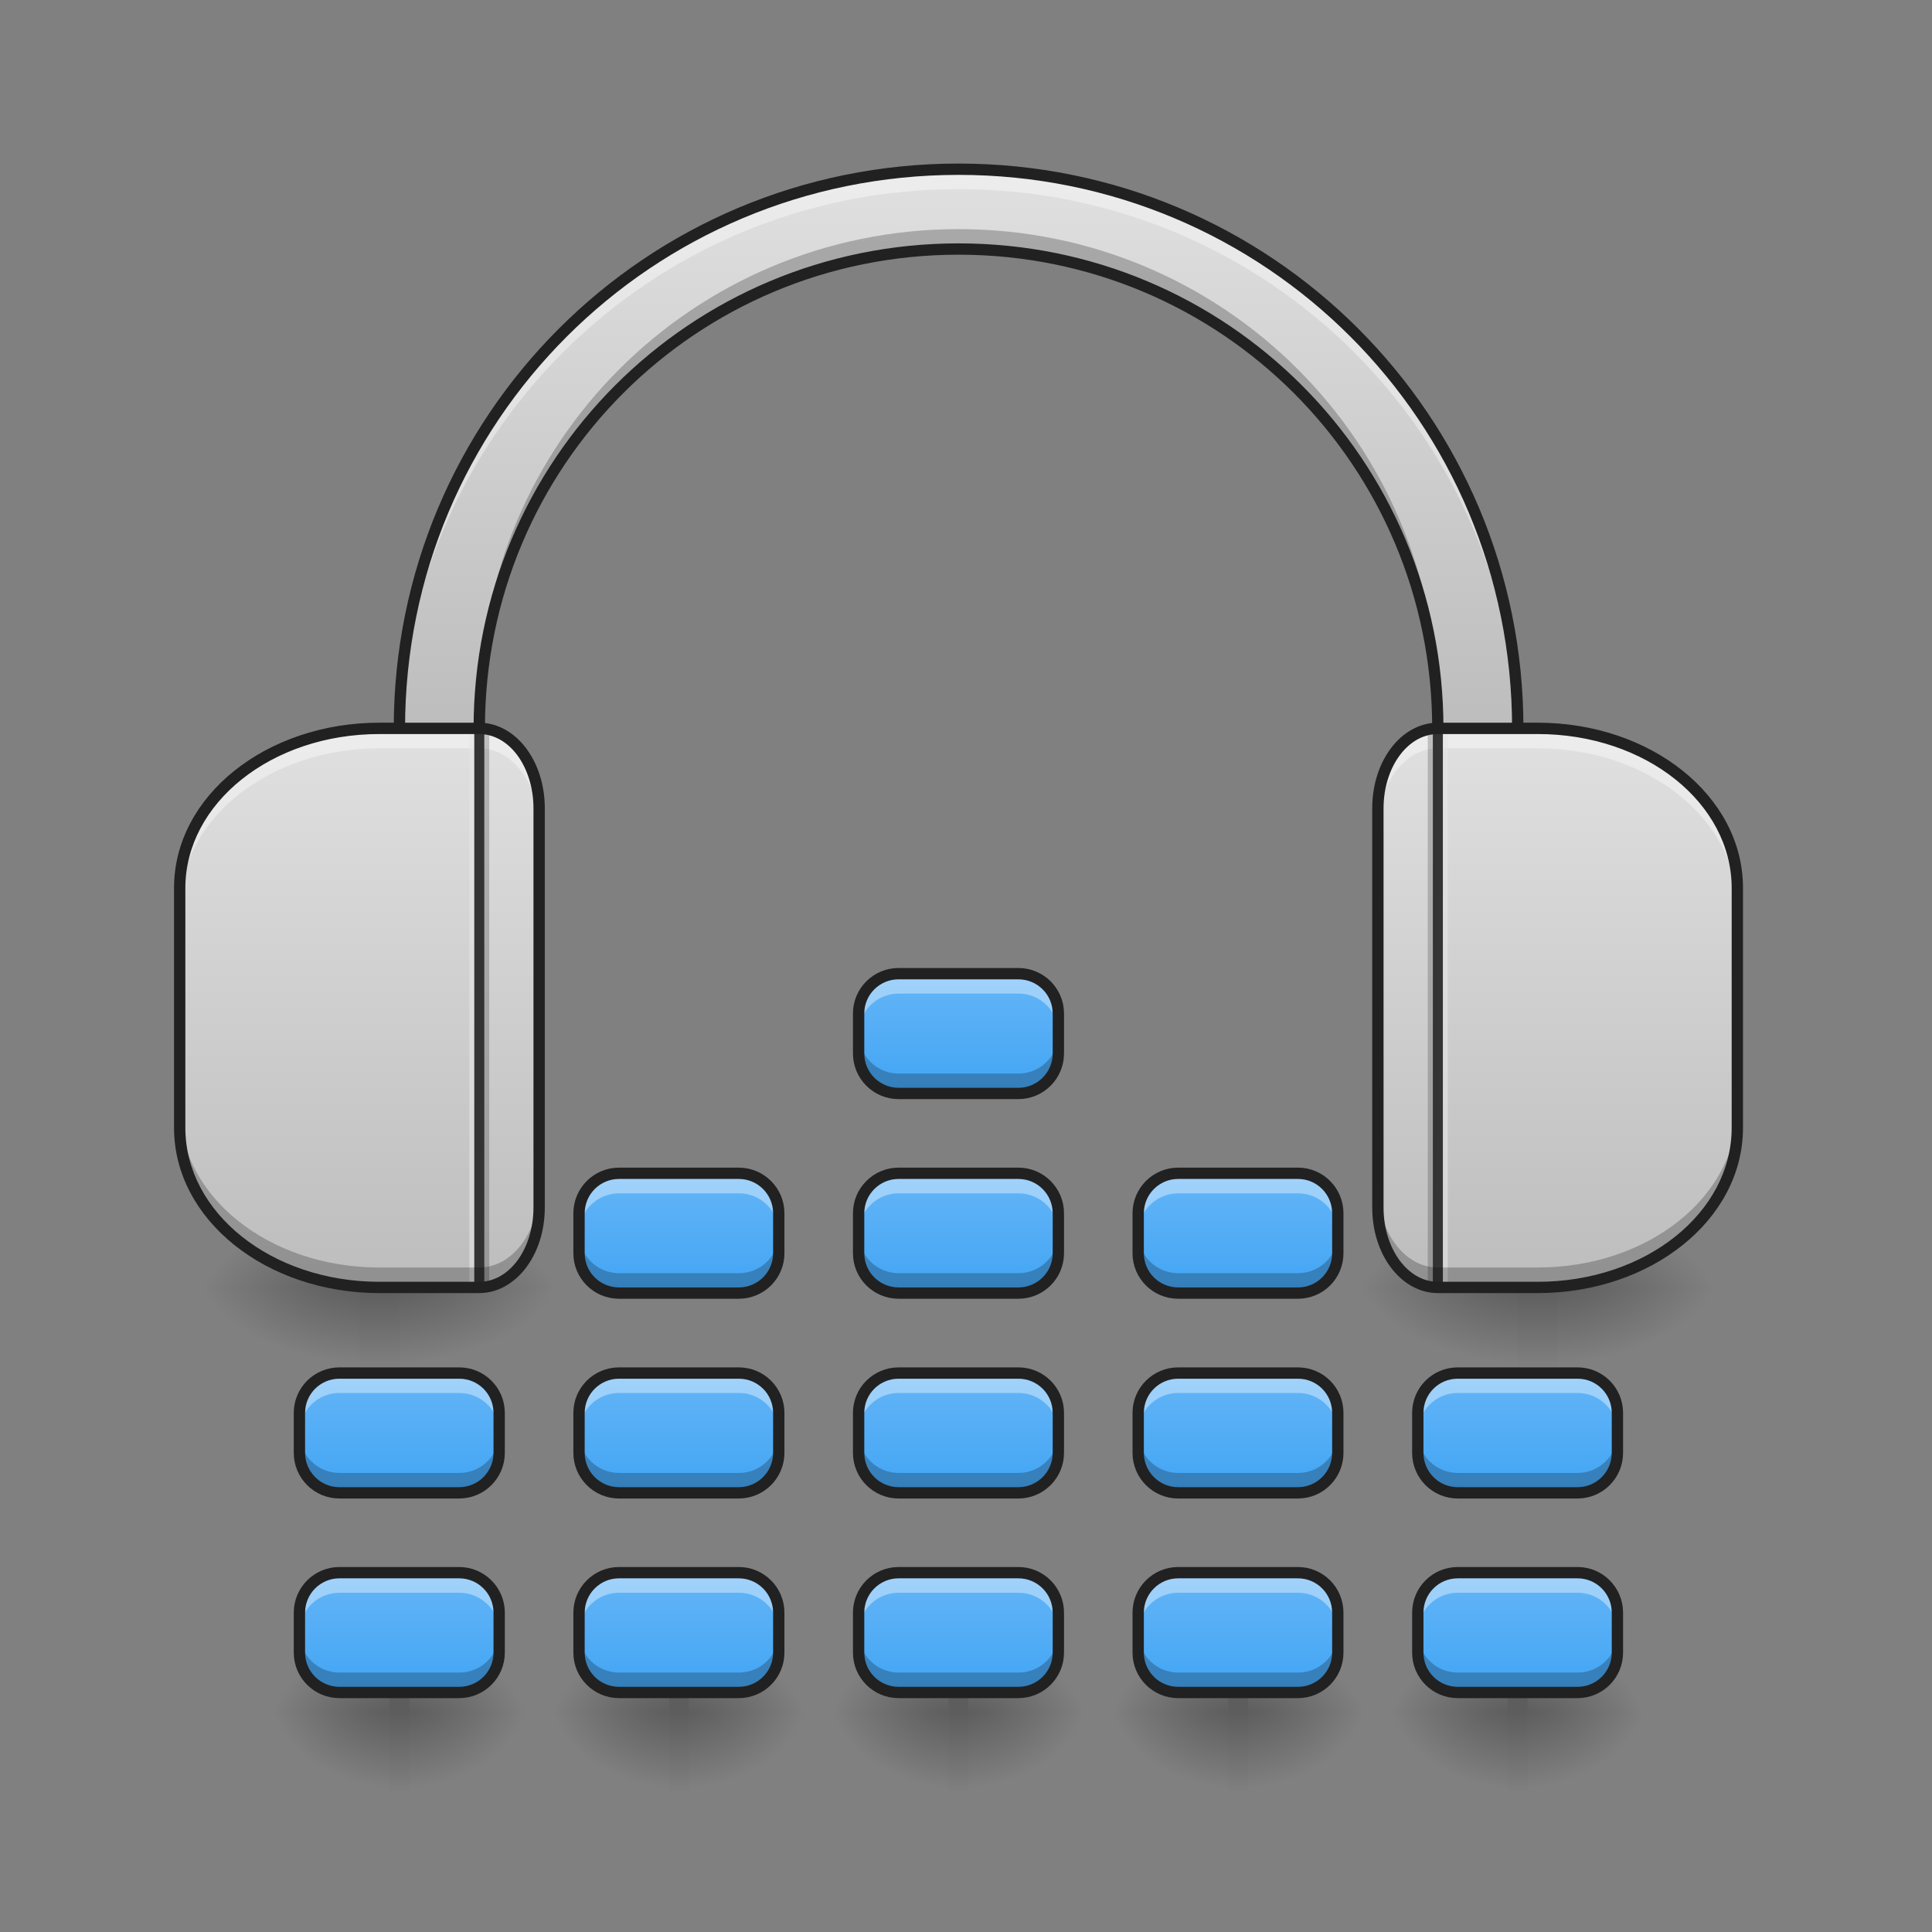 <svg height="64" viewBox="0 0 64 64" width="64" xmlns="http://www.w3.org/2000/svg" xmlns:xlink="http://www.w3.org/1999/xlink"><rect x="0" y="0" width="64" height="64" fill="#808080" stroke="none"/><linearGradient id="a"><stop offset="0" stop-opacity=".314"/><stop offset=".222" stop-opacity=".275"/><stop offset="1" stop-opacity="0"/></linearGradient><radialGradient id="b" cx="450.909" cy="189.579" gradientTransform="matrix(0 -.156 -.211 -0 90.103 127.852)" gradientUnits="userSpaceOnUse" r="21.167" xlink:href="#a"/><radialGradient id="c" cx="450.909" cy="189.579" gradientTransform="matrix(-0 .156 .211 0 10.448 -14.393)" gradientUnits="userSpaceOnUse" r="21.167" xlink:href="#a"/><radialGradient id="d" cx="450.909" cy="189.579" gradientTransform="matrix(-0 -.156 .211 -0 10.448 127.852)" gradientUnits="userSpaceOnUse" r="21.167" xlink:href="#a"/><radialGradient id="e" cx="450.909" cy="189.579" gradientTransform="matrix(0 .156 -.211 0 90.103 -14.393)" gradientUnits="userSpaceOnUse" r="21.167" xlink:href="#a"/><linearGradient id="f"><stop offset="0" stop-opacity=".275"/><stop offset="1" stop-opacity="0"/></linearGradient><linearGradient id="g" gradientTransform="matrix(.027 0 0 .125 43.453 27.539)" gradientUnits="userSpaceOnUse" x1="255.323" x2="255.323" xlink:href="#f" y1="233.5" y2="254.667"/><radialGradient id="h" cx="450.909" cy="189.579" gradientTransform="matrix(0 -.156 -.211 -0 80.842 127.852)" gradientUnits="userSpaceOnUse" r="21.167" xlink:href="#a"/><radialGradient id="i" cx="450.909" cy="189.579" gradientTransform="matrix(-0 .156 .211 0 1.187 -14.393)" gradientUnits="userSpaceOnUse" r="21.167" xlink:href="#a"/><radialGradient id="j" cx="450.909" cy="189.579" gradientTransform="matrix(-0 -.156 .211 -0 1.187 127.852)" gradientUnits="userSpaceOnUse" r="21.167" xlink:href="#a"/><radialGradient id="k" cx="450.909" cy="189.579" gradientTransform="matrix(0 .156 -.211 0 80.842 -14.393)" gradientUnits="userSpaceOnUse" r="21.167" xlink:href="#a"/><linearGradient id="l" gradientTransform="matrix(.027 0 0 .125 34.192 27.539)" gradientUnits="userSpaceOnUse" x1="255.323" x2="255.323" xlink:href="#f" y1="233.5" y2="254.667"/><radialGradient id="m" cx="450.909" cy="189.579" gradientTransform="matrix(0 -.156 -.211 -0 53.058 127.852)" gradientUnits="userSpaceOnUse" r="21.167" xlink:href="#a"/><radialGradient id="n" cx="450.909" cy="189.579" gradientTransform="matrix(-0 .156 .211 0 -26.597 -14.393)" gradientUnits="userSpaceOnUse" r="21.167" xlink:href="#a"/><radialGradient id="o" cx="450.909" cy="189.579" gradientTransform="matrix(-0 -.156 .211 -0 -26.597 127.852)" gradientUnits="userSpaceOnUse" r="21.167" xlink:href="#a"/><radialGradient id="p" cx="450.909" cy="189.579" gradientTransform="matrix(0 .156 -.211 0 53.058 -14.393)" gradientUnits="userSpaceOnUse" r="21.167" xlink:href="#a"/><linearGradient id="q" gradientTransform="matrix(.027 0 0 .125 6.408 27.539)" gradientUnits="userSpaceOnUse" x1="255.323" x2="255.323" xlink:href="#f" y1="233.5" y2="254.667"/><radialGradient id="r" cx="450.909" cy="189.579" gradientTransform="matrix(0 -.156 -.211 -0 62.319 127.852)" gradientUnits="userSpaceOnUse" r="21.167" xlink:href="#a"/><radialGradient id="s" cx="450.909" cy="189.579" gradientTransform="matrix(-0 .156 .211 0 -17.336 -14.393)" gradientUnits="userSpaceOnUse" r="21.167" xlink:href="#a"/><radialGradient id="t" cx="450.909" cy="189.579" gradientTransform="matrix(-0 -.156 .211 -0 -17.336 127.852)" gradientUnits="userSpaceOnUse" r="21.167" xlink:href="#a"/><radialGradient id="u" cx="450.909" cy="189.579" gradientTransform="matrix(0 .156 -.211 0 62.319 -14.393)" gradientUnits="userSpaceOnUse" r="21.167" xlink:href="#a"/><linearGradient id="v" gradientTransform="matrix(.027 0 0 .125 15.669 27.539)" gradientUnits="userSpaceOnUse" x1="255.323" x2="255.323" xlink:href="#f" y1="233.5" y2="254.667"/><radialGradient id="w" cx="450.909" cy="189.579" gradientTransform="matrix(0 -.156 -.211 -0 71.581 127.852)" gradientUnits="userSpaceOnUse" r="21.167" xlink:href="#a"/><radialGradient id="x" cx="450.909" cy="189.579" gradientTransform="matrix(-0 .156 .211 0 -8.075 -14.393)" gradientUnits="userSpaceOnUse" r="21.167" xlink:href="#a"/><radialGradient id="y" cx="450.909" cy="189.579" gradientTransform="matrix(-0 -.156 .211 -0 -8.075 127.852)" gradientUnits="userSpaceOnUse" r="21.167" xlink:href="#a"/><radialGradient id="z" cx="450.909" cy="189.579" gradientTransform="matrix(0 .156 -.211 0 71.581 -14.393)" gradientUnits="userSpaceOnUse" r="21.167" xlink:href="#a"/><linearGradient id="A" gradientTransform="matrix(.027 0 0 .125 24.931 27.539)" gradientUnits="userSpaceOnUse" x1="255.323" x2="255.323" xlink:href="#f" y1="233.5" y2="254.667"/><linearGradient id="B" gradientTransform="matrix(.005 0 0 .125 11.246 13.46)" gradientUnits="userSpaceOnUse" x1="254" x2="254" xlink:href="#f" y1="233.5" y2="254.667"/><radialGradient id="C" cx="450.909" cy="189.579" gradientTransform="matrix(0 -.156 -.281 -0 65.893 113.773)" gradientUnits="userSpaceOnUse" r="21.167" xlink:href="#a"/><radialGradient id="D" cx="450.909" cy="189.579" gradientTransform="matrix(-0 .156 .281 0 -40.755 -28.473)" gradientUnits="userSpaceOnUse" r="21.167" xlink:href="#a"/><radialGradient id="E" cx="450.909" cy="189.579" gradientTransform="matrix(-0 -.156 .281 -0 -40.755 113.773)" gradientUnits="userSpaceOnUse" r="21.167" xlink:href="#a"/><radialGradient id="F" cx="450.909" cy="189.579" gradientTransform="matrix(0 .156 -.281 0 65.893 -28.473)" gradientUnits="userSpaceOnUse" r="21.167" xlink:href="#a"/><linearGradient id="G"><stop offset="0" stop-color="#bdbdbd"/><stop offset="1" stop-color="#e0e0e0"/></linearGradient><linearGradient id="H" gradientUnits="userSpaceOnUse" x1="31.753" x2="31.753" xlink:href="#G" y1="24.127" y2="5.605"/><linearGradient id="I" gradientTransform="matrix(.005 0 0 .125 49.614 13.46)" gradientUnits="userSpaceOnUse" x1="254" x2="254" xlink:href="#f" y1="233.5" y2="254.667"/><radialGradient id="J" cx="450.909" cy="189.579" gradientTransform="matrix(0 -.156 -.281 -0 104.261 113.773)" gradientUnits="userSpaceOnUse" r="21.167" xlink:href="#a"/><radialGradient id="K" cx="450.909" cy="189.579" gradientTransform="matrix(-0 .156 .281 0 -2.387 -28.473)" gradientUnits="userSpaceOnUse" r="21.167" xlink:href="#a"/><radialGradient id="L" cx="450.909" cy="189.579" gradientTransform="matrix(-0 -.156 .281 -0 -2.387 113.773)" gradientUnits="userSpaceOnUse" r="21.167" xlink:href="#a"/><radialGradient id="M" cx="450.909" cy="189.579" gradientTransform="matrix(0 .156 -.281 0 104.261 -28.473)" gradientUnits="userSpaceOnUse" r="21.167" xlink:href="#a"/><linearGradient id="N" gradientUnits="userSpaceOnUse" x1="50.937" x2="50.937" xlink:href="#G" y1="42.65" y2="24.127"/><linearGradient id="O" gradientTransform="matrix(-.125 0 0 .125 64.168 26.69)" gradientUnits="userSpaceOnUse" x1="412.75" x2="412.75" xlink:href="#G" y1="127.667" y2="-20.5"/><linearGradient id="P"><stop offset="0" stop-color="#42a5f5"/><stop offset="1" stop-color="#64b5f6"/></linearGradient><linearGradient id="Q" gradientUnits="userSpaceOnUse" x1="31.753" x2="31.753" xlink:href="#P" y1="36.222" y2="32.253"/><linearGradient id="R" gradientUnits="userSpaceOnUse" x1="31.753" x2="31.753" xlink:href="#P" y1="42.837" y2="38.868"/><linearGradient id="S" gradientUnits="userSpaceOnUse" x1="31.753" x2="31.753" xlink:href="#P" y1="49.453" y2="45.484"/><linearGradient id="T" gradientUnits="userSpaceOnUse" x1="31.753" x2="31.753" xlink:href="#P" y1="56.068" y2="52.099"/><linearGradient id="U" gradientUnits="userSpaceOnUse" x1="22.492" x2="22.492" xlink:href="#P" y1="42.837" y2="38.868"/><linearGradient id="V" gradientUnits="userSpaceOnUse" x1="22.492" x2="22.492" xlink:href="#P" y1="49.453" y2="45.484"/><linearGradient id="W" gradientUnits="userSpaceOnUse" x1="22.492" x2="22.492" xlink:href="#P" y1="56.068" y2="52.099"/><linearGradient id="X" gradientUnits="userSpaceOnUse" x1="41.014" x2="41.014" xlink:href="#P" y1="42.837" y2="38.868"/><linearGradient id="Y" gradientUnits="userSpaceOnUse" x1="41.014" x2="41.014" xlink:href="#P" y1="49.453" y2="45.484"/><linearGradient id="Z" gradientUnits="userSpaceOnUse" x1="41.014" x2="41.014" xlink:href="#P" y1="56.068" y2="52.099"/><linearGradient id="aa" gradientUnits="userSpaceOnUse" x1="50.276" x2="50.276" xlink:href="#P" y1="49.453" y2="45.484"/><linearGradient id="ab" gradientUnits="userSpaceOnUse" x1="50.276" x2="50.276" xlink:href="#P" y1="56.068" y2="52.099"/><linearGradient id="ac" gradientUnits="userSpaceOnUse" x1="13.23" x2="13.23" xlink:href="#P" y1="49.453" y2="45.484"/><linearGradient id="ad" gradientUnits="userSpaceOnUse" x1="13.23" x2="13.23" xlink:href="#P" y1="56.068" y2="52.099"/><path d="m50.605 56.73h3.969v-2.648h-3.969zm0 0" fill="url(#b)"/><path d="m49.945 56.73h-3.969v2.645h3.969zm0 0" fill="url(#c)"/><path d="m49.945 56.73h-3.969v-2.648h3.969zm0 0" fill="url(#d)"/><path d="m50.605 56.73h3.969v2.645h-3.969zm0 0" fill="url(#e)"/><path d="m49.945 56.066h.66v3.309h-.66zm0 0" fill="url(#g)"/><path d="m41.344 56.73h3.969v-2.648h-3.969zm0 0" fill="url(#h)"/><path d="m40.684 56.73h-3.969v2.645h3.969zm0 0" fill="url(#i)"/><path d="m40.684 56.73h-3.969v-2.648h3.969zm0 0" fill="url(#j)"/><path d="m41.344 56.73h3.969v2.645h-3.969zm0 0" fill="url(#k)"/><path d="m40.684 56.066h.66v3.309h-.66zm0 0" fill="url(#l)"/><path d="m13.562 56.73h3.969v-2.648h-3.969zm0 0" fill="url(#m)"/><path d="m12.898 56.73h-3.969v2.645h3.969zm0 0" fill="url(#n)"/><path d="m12.898 56.73h-3.969v-2.648h3.969zm0 0" fill="url(#o)"/><path d="m13.562 56.73h3.969v2.645h-3.969zm0 0" fill="url(#p)"/><path d="m12.898 56.066h.664v3.309h-.664zm0 0" fill="url(#q)"/><path d="m22.824 56.73h3.969v-2.648h-3.969zm0 0" fill="url(#r)"/><path d="m22.16 56.73h-3.969v2.645h3.969zm0 0" fill="url(#s)"/><path d="m22.16 56.73h-3.969v-2.648h3.969zm0 0" fill="url(#t)"/><path d="m22.824 56.73h3.969v2.645h-3.969zm0 0" fill="url(#u)"/><path d="m22.16 56.066h.664v3.309h-.664zm0 0" fill="url(#v)"/><path d="m32.082 56.73h3.973v-2.648h-3.973zm0 0" fill="url(#w)"/><path d="m31.422 56.73h-3.969v2.645h3.969zm0 0" fill="url(#x)"/><path d="m31.422 56.73h-3.969v-2.648h3.969zm0 0" fill="url(#y)"/><path d="m32.082 56.73h3.973v2.645h-3.973zm0 0" fill="url(#z)"/><path d="m31.422 56.066h.66v3.309h-.66zm0 0" fill="url(#A)"/><path d="m11.906 42.648h1.324v2.648h-1.324zm0 0" fill="url(#B)"/><path d="m13.23 42.648h5.293v-2.645h-5.293zm0 0" fill="url(#C)"/><path d="m11.906 42.648h-5.293v2.648h5.293zm0 0" fill="url(#D)"/><path d="m11.906 42.648h-5.293v-2.645h5.293zm0 0" fill="url(#E)"/><path d="m13.23 42.648h5.293v2.648h-5.293zm0 0" fill="url(#F)"/><path d="m31.754 5.605c-10.262 0-18.523 8.262-18.523 18.523v.188h2.645v-.188c0-8.797 7.082-15.879 15.879-15.879 8.793 0 15.875 7.082 15.875 15.879v.188h2.648v-.188c0-10.262-8.262-18.523-18.523-18.523zm0 0" fill="url(#H)"/><path d="m31.754 5.605c-10.262 0-18.523 8.262-18.523 18.523v.66c0-10.262 8.262-18.523 18.523-18.523 10.262 0 18.523 8.262 18.523 18.523v-.66c0-10.262-8.262-18.523-18.523-18.523zm-15.879 26.461v.66c0 2.109.41 4.117 1.148 5.953h.176c.035 0 .07 0 .105-.004-.918-2.012-1.43-4.25-1.43-6.609zm31.754 0c0 2.359-.512 4.598-1.426 6.609.031.004.066.004.102.004h.18c.738-1.836 1.145-3.844 1.145-5.953zm0 0" fill="#fff" fill-opacity=".392"/><path d="m31.754 7.59c-8.797 0-15.879 7.082-15.879 15.875v.664c0-8.797 7.082-15.879 15.879-15.879 8.793 0 15.875 7.082 15.875 15.879v-.664c0-8.793-7.082-15.875-15.875-15.875zm-18.523 29.105v.664c0 .73.59 1.32 1.324 1.32h2.645c.035 0 .07 0 .105-.004-.098-.215-.191-.434-.281-.656h-2.469c-.734 0-1.324-.59-1.324-1.324zm37.047 0c0 .734-.59 1.324-1.324 1.324h-2.469c-.09.223-.184.441-.281.656.031.004.066.004.102.004h2.648c.734 0 1.324-.59 1.324-1.32zm0 0" fill-opacity=".235"/><path d="m16.207 24.129v18.52h-.332v-18.52zm0 0" fill-opacity=".196"/><path d="m15.875 24.129v18.52h-.328v-18.52zm0 0" fill="#e6e6e6" fill-opacity=".588"/><path d="m16.043 24.129v18.52h-.332v-18.52zm0 0" fill="#333" fill-opacity=".992"/><path d="m50.277 42.648h1.32v2.648h-1.32zm0 0" fill="url(#I)"/><path d="m51.598 42.648h5.293v-2.645h-5.293zm0 0" fill="url(#J)"/><path d="m50.277 42.648h-5.293v2.648h5.293zm0 0" fill="url(#K)"/><path d="m50.277 42.648h-5.293v-2.645h5.293zm0 0" fill="url(#L)"/><path d="m51.598 42.648h5.293v2.648h-5.293zm0 0" fill="url(#M)"/><path d="m31.754 5.418c-10.363 0-18.711 8.348-18.711 18.711v13.23c0 .832.676 1.508 1.512 1.508h2.645c.043 0 .082 0 .121-.004.059-.004.113-.039.145-.094.031-.051.035-.117.012-.172-.906-1.984-1.414-4.199-1.414-6.531v-7.938c0-8.695 6.996-15.691 15.691-15.691 8.695 0 15.688 6.996 15.688 15.691v7.938c0 2.332-.504 4.547-1.41 6.531-.027.055-.023.121.008.172.031.055.086.09.148.094.039.004.078.004.117.004h2.648c.832 0 1.512-.676 1.512-1.508v-13.23c0-10.363-8.352-18.711-18.711-18.711zm0 .375c10.16 0 18.336 8.172 18.336 18.336v13.23c0 .629-.504 1.133-1.137 1.133h-2.469c.855-1.965 1.332-4.137 1.332-6.426v-7.938c0-8.898-7.168-16.066-16.062-16.066-8.898 0-16.066 7.168-16.066 16.066v7.938c0 2.289.48 4.461 1.336 6.426h-2.469c-.633 0-1.137-.504-1.137-1.133v-13.23c0-10.164 8.176-18.336 18.336-18.336zm0 0" fill="#212121"/><path d="m47.629 24.129c-1.098 0-1.984 1.18-1.984 2.645v13.23c0 1.465.887 2.645 1.984 2.645h3.309c3.664 0 6.613-2.359 6.613-5.289v-7.941c0-2.93-2.949-5.289-6.613-5.289zm0 0" fill="url(#N)"/><path d="m47.629 24.129c-1.098 0-1.984 1.18-1.984 2.645v.66c0-1.465.887-2.645 1.984-2.645h3.309c3.664 0 6.613 2.359 6.613 5.293v-.664c0-2.93-2.949-5.289-6.613-5.289zm0 0" fill="#fff" fill-opacity=".392"/><path d="m47.297 24.129v18.52h.332v-18.52zm0 0" fill-opacity=".196"/><path d="m47.629 24.129v18.52h.332v-18.52zm0 0" fill="#e6e6e6" fill-opacity=".588"/><path d="m47.465 24.129v18.52h.332v-18.52zm0 0" fill="#333" fill-opacity=".992"/><path d="m47.629 42.648c-1.098 0-1.984-1.18-1.984-2.645v-.66c0 1.465.887 2.645 1.984 2.645h3.309c3.664 0 6.613-2.359 6.613-5.293v.664c0 2.93-2.949 5.289-6.613 5.289zm0 0" fill-opacity=".235"/><path d="m47.629 23.941c-.617 0-1.168.332-1.555.848-.387.516-.617 1.215-.617 1.984v13.23c0 .77.23 1.469.617 1.984s.938.848 1.555.848h3.309c3.746 0 6.801-2.422 6.801-5.477v-7.941c0-3.055-3.055-5.477-6.801-5.477zm0 .375h3.309c3.586 0 6.426 2.297 6.426 5.102v7.941c0 2.805-2.84 5.102-6.426 5.102h-3.309c-.48 0-.922-.254-1.254-.695s-.543-1.066-.543-1.762v-13.23c0-.695.211-1.32.543-1.762.332-.441.773-.695 1.254-.695zm0 0" fill="#212121"/><path d="m15.875 24.129c1.102 0 1.984 1.18 1.984 2.645v13.23c0 1.465-.883 2.645-1.984 2.645h-3.305c-3.668 0-6.617-2.359-6.617-5.289v-7.941c0-2.93 2.949-5.289 6.617-5.289zm0 0" fill="url(#O)"/><path d="m15.875 24.129c1.102 0 1.984 1.18 1.984 2.645v.66c0-1.465-.883-2.645-1.984-2.645h-3.305c-3.668 0-6.617 2.359-6.617 5.293v-.664c0-2.93 2.949-5.289 6.617-5.289zm0 0" fill="#fff" fill-opacity=".392"/><path d="m16.207 24.129v18.52h-.332v-18.52zm0 0" fill-opacity=".196"/><path d="m15.875 24.129v18.52h-.328v-18.52zm0 0" fill="#e6e6e6" fill-opacity=".588"/><path d="m16.043 24.129v18.52h-.332v-18.52zm0 0" fill="#333" fill-opacity=".992"/><path d="m15.875 42.648c1.102 0 1.984-1.18 1.984-2.645v-.66c0 1.465-.883 2.645-1.984 2.645h-3.305c-3.668 0-6.617-2.359-6.617-5.293v.664c0 2.93 2.949 5.289 6.617 5.289zm0 0" fill-opacity=".235"/><path d="m15.875 23.941c.617 0 1.168.332 1.555.848.387.516.617 1.215.617 1.984v13.23c0 .77-.23 1.469-.617 1.984-.387.516-.938.848-1.555.848h-3.305c-3.746 0-6.805-2.422-6.805-5.477v-7.941c0-3.055 3.059-5.477 6.805-5.477zm0 .375h-3.305c-3.586 0-6.43 2.297-6.43 5.102v7.941c0 2.805 2.844 5.102 6.43 5.102h3.305c.484 0 .926-.254 1.258-.695.328-.441.539-1.066.539-1.762v-13.23c0-.695-.211-1.32-.539-1.762-.332-.441-.773-.695-1.258-.695zm0 0" fill="#212121"/><path d="m29.77 32.254h3.969c.73 0 1.324.59 1.324 1.32v1.324c0 .73-.594 1.324-1.324 1.324h-3.969c-.73 0-1.324-.594-1.324-1.324v-1.324c0-.73.594-1.32 1.324-1.32zm0 0" fill="url(#Q)"/><path d="m29.77 32.254h3.969c.73 0 1.324.59 1.324 1.32v1.324c0 .73-.594 1.324-1.324 1.324h-3.969c-.73 0-1.324-.594-1.324-1.324v-1.324c0-.73.594-1.32 1.324-1.32zm0 0" fill="url(#Q)"/><path d="m29.77 32.254c-.734 0-1.324.59-1.324 1.32v.664c0-.734.59-1.324 1.324-1.324h3.969c.73 0 1.324.59 1.324 1.324v-.664c0-.73-.594-1.32-1.324-1.32zm0 0" fill="#fff" fill-opacity=".392"/><path d="m29.77 36.223c-.734 0-1.324-.59-1.324-1.324v-.66c0 .73.59 1.324 1.324 1.324h3.969c.73 0 1.324-.594 1.324-1.324v.66c0 .734-.594 1.324-1.324 1.324zm0 0" fill-opacity=".235"/><path d="m238.134 43.007h31.747c5.843 0 10.593 4.718 10.593 10.561v10.593c0 5.843-4.75 10.593-10.593 10.593h-31.747c-5.843 0-10.593-4.75-10.593-10.593v-10.593c0-5.843 4.75-10.561 10.593-10.561zm0 0" fill="none" stroke="#212121" stroke-linecap="round" stroke-linejoin="round" stroke-width="3" transform="matrix(.125 0 0 .125 0 26.878)"/><path d="m29.77 38.867h3.969c.73 0 1.324.594 1.324 1.324v1.324c0 .73-.594 1.32-1.324 1.32h-3.969c-.73 0-1.324-.59-1.324-1.32v-1.324c0-.73.594-1.324 1.324-1.324zm0 0" fill="url(#R)"/><path d="m29.77 38.867h3.969c.73 0 1.324.594 1.324 1.324v1.324c0 .73-.594 1.32-1.324 1.32h-3.969c-.73 0-1.324-.59-1.324-1.32v-1.324c0-.73.594-1.324 1.324-1.324zm0 0" fill="url(#R)"/><path d="m29.77 38.867c-.734 0-1.324.59-1.324 1.324v.66c0-.73.59-1.32 1.324-1.32h3.969c.73 0 1.324.59 1.324 1.32v-.66c0-.734-.594-1.324-1.324-1.324zm0 0" fill="#fff" fill-opacity=".392"/><path d="m29.77 42.836c-.734 0-1.324-.59-1.324-1.32v-.664c0 .734.59 1.324 1.324 1.324h3.969c.73 0 1.324-.59 1.324-1.324v.664c0 .73-.594 1.32-1.324 1.32zm0 0" fill-opacity=".235"/><path d="m238.134 42.991h31.747c5.843 0 10.593 4.75 10.593 10.593v10.593c0 5.843-4.75 10.561-10.593 10.561h-31.747c-5.843 0-10.593-4.718-10.593-10.561v-10.593c0-5.843 4.75-10.593 10.593-10.593zm0 0" fill="none" stroke="#212121" stroke-linecap="round" stroke-linejoin="round" stroke-width="3" transform="matrix(.125 0 0 .125 0 33.493)"/><path d="m29.77 45.484h3.969c.73 0 1.324.59 1.324 1.32v1.324c0 .73-.594 1.324-1.324 1.324h-3.969c-.73 0-1.324-.594-1.324-1.324v-1.324c0-.73.594-1.32 1.324-1.32zm0 0" fill="url(#S)"/><path d="m29.77 45.484h3.969c.73 0 1.324.59 1.324 1.32v1.324c0 .73-.594 1.324-1.324 1.324h-3.969c-.73 0-1.324-.594-1.324-1.324v-1.324c0-.73.594-1.32 1.324-1.32zm0 0" fill="url(#S)"/><path d="m29.77 45.484c-.734 0-1.324.59-1.324 1.32v.664c0-.734.59-1.324 1.324-1.324h3.969c.73 0 1.324.59 1.324 1.324v-.664c0-.73-.594-1.32-1.324-1.32zm0 0" fill="#fff" fill-opacity=".392"/><path d="m29.77 49.453c-.734 0-1.324-.59-1.324-1.324v-.66c0 .73.59 1.324 1.324 1.324h3.969c.73 0 1.324-.594 1.324-1.324v.66c0 .734-.594 1.324-1.324 1.324zm0 0" fill-opacity=".235"/><path d="m238.134 43.007h31.747c5.843 0 10.593 4.718 10.593 10.561v10.593c0 5.843-4.75 10.593-10.593 10.593h-31.747c-5.843 0-10.593-4.75-10.593-10.593v-10.593c0-5.843 4.75-10.561 10.593-10.561zm0 0" fill="none" stroke="#212121" stroke-linecap="round" stroke-linejoin="round" stroke-width="3" transform="matrix(.125 0 0 .125 0 40.108)"/><path d="m29.77 52.098h3.969c.73 0 1.324.594 1.324 1.324v1.324c0 .73-.594 1.32-1.324 1.32h-3.969c-.73 0-1.324-.59-1.324-1.32v-1.324c0-.73.594-1.324 1.324-1.324zm0 0" fill="url(#T)"/><path d="m29.77 52.098h3.969c.73 0 1.324.594 1.324 1.324v1.324c0 .73-.594 1.32-1.324 1.32h-3.969c-.73 0-1.324-.59-1.324-1.32v-1.324c0-.73.594-1.324 1.324-1.324zm0 0" fill="url(#T)"/><path d="m29.77 52.098c-.734 0-1.324.59-1.324 1.324v.66c0-.73.59-1.32 1.324-1.32h3.969c.73 0 1.324.59 1.324 1.32v-.66c0-.734-.594-1.324-1.324-1.324zm0 0" fill="#fff" fill-opacity=".392"/><path d="m29.77 56.066c-.734 0-1.324-.59-1.324-1.32v-.664c0 .734.59 1.324 1.324 1.324h3.969c.73 0 1.324-.59 1.324-1.324v.664c0 .73-.594 1.32-1.324 1.32zm0 0" fill-opacity=".235"/><path d="m238.134 42.991h31.747c5.843 0 10.593 4.75 10.593 10.593v10.593c0 5.843-4.75 10.561-10.593 10.561h-31.747c-5.843 0-10.593-4.718-10.593-10.561v-10.593c0-5.843 4.75-10.593 10.593-10.593zm0 0" fill="none" stroke="#212121" stroke-linecap="round" stroke-linejoin="round" stroke-width="3" transform="matrix(.125 0 0 .125 0 46.723)"/><path d="m20.508 38.867h3.969c.73 0 1.324.594 1.324 1.324v1.324c0 .73-.594 1.32-1.324 1.32h-3.969c-.73 0-1.324-.59-1.324-1.32v-1.324c0-.73.594-1.324 1.324-1.324zm0 0" fill="url(#U)"/><path d="m20.508 38.867h3.969c.73 0 1.324.594 1.324 1.324v1.324c0 .73-.594 1.32-1.324 1.32h-3.969c-.73 0-1.324-.59-1.324-1.32v-1.324c0-.73.594-1.324 1.324-1.324zm0 0" fill="url(#U)"/><path d="m20.508 38.867c-.734 0-1.324.59-1.324 1.324v.66c0-.73.59-1.32 1.324-1.32h3.969c.734 0 1.324.59 1.324 1.32v-.66c0-.734-.59-1.324-1.324-1.324zm0 0" fill="#fff" fill-opacity=".392"/><path d="m20.508 42.836c-.734 0-1.324-.59-1.324-1.32v-.664c0 .734.59 1.324 1.324 1.324h3.969c.734 0 1.324-.59 1.324-1.324v.664c0 .73-.59 1.32-1.324 1.32zm0 0" fill-opacity=".235"/><path d="m238.13 42.991h31.747c5.843 0 10.593 4.75 10.593 10.593v10.593c0 5.843-4.75 10.561-10.593 10.561h-31.747c-5.843 0-10.593-4.718-10.593-10.561v-10.593c0-5.843 4.75-10.593 10.593-10.593zm0 0" fill="none" stroke="#212121" stroke-linecap="round" stroke-linejoin="round" stroke-width="3" transform="matrix(.125 0 0 .125 -9.261 33.493)"/><path d="m20.508 45.484h3.969c.73 0 1.324.59 1.324 1.32v1.324c0 .73-.594 1.324-1.324 1.324h-3.969c-.73 0-1.324-.594-1.324-1.324v-1.324c0-.73.594-1.32 1.324-1.32zm0 0" fill="url(#V)"/><path d="m20.508 45.484h3.969c.73 0 1.324.59 1.324 1.32v1.324c0 .73-.594 1.324-1.324 1.324h-3.969c-.73 0-1.324-.594-1.324-1.324v-1.324c0-.73.594-1.32 1.324-1.32zm0 0" fill="url(#V)"/><path d="m20.508 45.484c-.734 0-1.324.59-1.324 1.32v.664c0-.734.59-1.324 1.324-1.324h3.969c.734 0 1.324.59 1.324 1.324v-.664c0-.73-.59-1.32-1.324-1.32zm0 0" fill="#fff" fill-opacity=".392"/><path d="m20.508 49.453c-.734 0-1.324-.59-1.324-1.324v-.66c0 .73.59 1.324 1.324 1.324h3.969c.734 0 1.324-.594 1.324-1.324v.66c0 .734-.59 1.324-1.324 1.324zm0 0" fill-opacity=".235"/><path d="m238.13 43.007h31.747c5.843 0 10.593 4.718 10.593 10.561v10.593c0 5.843-4.75 10.593-10.593 10.593h-31.747c-5.843 0-10.593-4.75-10.593-10.593v-10.593c0-5.843 4.75-10.561 10.593-10.561zm0 0" fill="none" stroke="#212121" stroke-linecap="round" stroke-linejoin="round" stroke-width="3" transform="matrix(.125 0 0 .125 -9.261 40.108)"/><path d="m20.508 52.098h3.969c.73 0 1.324.594 1.324 1.324v1.324c0 .73-.594 1.32-1.324 1.32h-3.969c-.73 0-1.324-.59-1.324-1.32v-1.324c0-.73.594-1.324 1.324-1.324zm0 0" fill="url(#W)"/><path d="m20.508 52.098h3.969c.73 0 1.324.594 1.324 1.324v1.324c0 .73-.594 1.32-1.324 1.32h-3.969c-.73 0-1.324-.59-1.324-1.32v-1.324c0-.73.594-1.324 1.324-1.324zm0 0" fill="url(#W)"/><path d="m20.508 52.098c-.734 0-1.324.59-1.324 1.324v.66c0-.73.59-1.32 1.324-1.32h3.969c.734 0 1.324.59 1.324 1.32v-.66c0-.734-.59-1.324-1.324-1.324zm0 0" fill="#fff" fill-opacity=".392"/><path d="m20.508 56.066c-.734 0-1.324-.59-1.324-1.32v-.664c0 .734.59 1.324 1.324 1.324h3.969c.734 0 1.324-.59 1.324-1.324v.664c0 .73-.59 1.32-1.324 1.32zm0 0" fill-opacity=".235"/><path d="m238.13 42.991h31.747c5.843 0 10.593 4.75 10.593 10.593v10.593c0 5.843-4.75 10.561-10.593 10.561h-31.747c-5.843 0-10.593-4.718-10.593-10.561v-10.593c0-5.843 4.75-10.593 10.593-10.593zm0 0" fill="none" stroke="#212121" stroke-linecap="round" stroke-linejoin="round" stroke-width="3" transform="matrix(.125 0 0 .125 -9.261 46.723)"/><path d="m39.031 38.867h3.969c.73 0 1.32.594 1.32 1.324v1.324c0 .73-.59 1.32-1.32 1.32h-3.969c-.73 0-1.324-.59-1.324-1.32v-1.324c0-.73.594-1.324 1.324-1.324zm0 0" fill="url(#X)"/><path d="m39.031 38.867h3.969c.73 0 1.32.594 1.32 1.324v1.324c0 .73-.59 1.32-1.32 1.32h-3.969c-.73 0-1.324-.59-1.324-1.32v-1.324c0-.73.594-1.324 1.324-1.324zm0 0" fill="url(#X)"/><path d="m39.031 38.867c-.734 0-1.324.59-1.324 1.324v.66c0-.73.59-1.32 1.324-1.32h3.969c.73 0 1.32.59 1.32 1.32v-.66c0-.734-.59-1.324-1.32-1.324zm0 0" fill="#fff" fill-opacity=".392"/><path d="m39.031 42.836c-.734 0-1.324-.59-1.324-1.32v-.664c0 .734.59 1.324 1.324 1.324h3.969c.73 0 1.32-.59 1.32-1.324v.664c0 .73-.59 1.32-1.32 1.32zm0 0" fill-opacity=".235"/><path d="m238.137 42.991h31.747c5.843 0 10.561 4.75 10.561 10.593v10.593c0 5.843-4.718 10.561-10.561 10.561h-31.747c-5.843 0-10.593-4.718-10.593-10.561v-10.593c0-5.843 4.75-10.593 10.593-10.593zm0 0" fill="none" stroke="#212121" stroke-linecap="round" stroke-linejoin="round" stroke-width="3" transform="matrix(.125 0 0 .125 9.261 33.493)"/><path d="m39.031 45.484h3.969c.73 0 1.32.59 1.32 1.32v1.324c0 .73-.59 1.324-1.32 1.324h-3.969c-.73 0-1.324-.594-1.324-1.324v-1.324c0-.73.594-1.32 1.324-1.32zm0 0" fill="url(#Y)"/><path d="m39.031 45.484h3.969c.73 0 1.32.59 1.32 1.32v1.324c0 .73-.59 1.324-1.32 1.324h-3.969c-.73 0-1.324-.594-1.324-1.324v-1.324c0-.73.594-1.32 1.324-1.32zm0 0" fill="url(#Y)"/><path d="m39.031 45.484c-.734 0-1.324.59-1.324 1.32v.664c0-.734.59-1.324 1.324-1.324h3.969c.73 0 1.32.59 1.32 1.324v-.664c0-.73-.59-1.32-1.32-1.32zm0 0" fill="#fff" fill-opacity=".392"/><path d="m39.031 49.453c-.734 0-1.324-.59-1.324-1.324v-.66c0 .73.59 1.324 1.324 1.324h3.969c.73 0 1.32-.594 1.32-1.324v.66c0 .734-.59 1.324-1.32 1.324zm0 0" fill-opacity=".235"/><path d="m238.137 43.007h31.747c5.843 0 10.561 4.718 10.561 10.561v10.593c0 5.843-4.718 10.593-10.561 10.593h-31.747c-5.843 0-10.593-4.75-10.593-10.593v-10.593c0-5.843 4.75-10.561 10.593-10.561zm0 0" fill="none" stroke="#212121" stroke-linecap="round" stroke-linejoin="round" stroke-width="3" transform="matrix(.125 0 0 .125 9.261 40.108)"/><path d="m39.031 52.098h3.969c.73 0 1.32.594 1.32 1.324v1.324c0 .73-.59 1.32-1.32 1.32h-3.969c-.73 0-1.324-.59-1.324-1.32v-1.324c0-.73.594-1.324 1.324-1.324zm0 0" fill="url(#Z)"/><path d="m39.031 52.098h3.969c.73 0 1.32.594 1.32 1.324v1.324c0 .73-.59 1.32-1.32 1.32h-3.969c-.73 0-1.324-.59-1.324-1.32v-1.324c0-.73.594-1.324 1.324-1.324zm0 0" fill="url(#Z)"/><path d="m39.031 52.098c-.734 0-1.324.59-1.324 1.324v.66c0-.73.59-1.32 1.324-1.32h3.969c.73 0 1.32.59 1.32 1.32v-.66c0-.734-.59-1.324-1.32-1.324zm0 0" fill="#fff" fill-opacity=".392"/><path d="m39.031 56.066c-.734 0-1.324-.59-1.324-1.32v-.664c0 .734.59 1.324 1.324 1.324h3.969c.73 0 1.32-.59 1.32-1.324v.664c0 .73-.59 1.32-1.32 1.32zm0 0" fill-opacity=".235"/><path d="m238.137 42.991h31.747c5.843 0 10.561 4.75 10.561 10.593v10.593c0 5.843-4.718 10.561-10.561 10.561h-31.747c-5.843 0-10.593-4.718-10.593-10.561v-10.593c0-5.843 4.75-10.593 10.593-10.593zm0 0" fill="none" stroke="#212121" stroke-linecap="round" stroke-linejoin="round" stroke-width="3" transform="matrix(.125 0 0 .125 9.261 46.723)"/><path d="m48.293 45.484h3.969c.73 0 1.32.59 1.32 1.32v1.324c0 .73-.59 1.324-1.32 1.324h-3.969c-.734 0-1.324-.594-1.324-1.324v-1.324c0-.73.59-1.32 1.324-1.32zm0 0" fill="url(#aa)"/><path d="m48.293 45.484h3.969c.73 0 1.32.59 1.32 1.32v1.324c0 .73-.59 1.324-1.32 1.324h-3.969c-.734 0-1.324-.594-1.324-1.324v-1.324c0-.73.59-1.32 1.324-1.32zm0 0" fill="url(#aa)"/><path d="m48.293 45.484c-.734 0-1.324.59-1.324 1.32v.664c0-.734.59-1.324 1.324-1.324h3.969c.73 0 1.32.59 1.32 1.324v-.664c0-.73-.59-1.32-1.32-1.32zm0 0" fill="#fff" fill-opacity=".392"/><path d="m48.293 49.453c-.734 0-1.324-.59-1.324-1.324v-.66c0 .73.59 1.324 1.324 1.324h3.969c.73 0 1.32-.594 1.32-1.324v.66c0 .734-.59 1.324-1.32 1.324zm0 0" fill-opacity=".235"/><path d="m238.14 43.007h31.747c5.843 0 10.561 4.718 10.561 10.561v10.593c0 5.843-4.718 10.593-10.561 10.593h-31.747c-5.874 0-10.593-4.75-10.593-10.593v-10.593c0-5.843 4.718-10.561 10.593-10.561zm0 0" fill="none" stroke="#212121" stroke-linecap="round" stroke-linejoin="round" stroke-width="3" transform="matrix(.125 0 0 .125 18.523 40.108)"/><path d="m48.293 52.098h3.969c.73 0 1.32.594 1.32 1.324v1.324c0 .73-.59 1.32-1.32 1.32h-3.969c-.734 0-1.324-.59-1.324-1.32v-1.324c0-.73.59-1.324 1.324-1.324zm0 0" fill="url(#ab)"/><path d="m48.293 52.098h3.969c.73 0 1.32.594 1.32 1.324v1.324c0 .73-.59 1.32-1.32 1.32h-3.969c-.734 0-1.324-.59-1.324-1.32v-1.324c0-.73.59-1.324 1.324-1.324zm0 0" fill="url(#ab)"/><path d="m48.293 52.098c-.734 0-1.324.59-1.324 1.324v.66c0-.73.59-1.32 1.324-1.32h3.969c.73 0 1.32.59 1.32 1.32v-.66c0-.734-.59-1.324-1.32-1.324zm0 0" fill="#fff" fill-opacity=".392"/><path d="m48.293 56.066c-.734 0-1.324-.59-1.324-1.32v-.664c0 .734.59 1.324 1.324 1.324h3.969c.73 0 1.32-.59 1.32-1.324v.664c0 .73-.59 1.32-1.32 1.32zm0 0" fill-opacity=".235"/><path d="m238.14 42.991h31.747c5.843 0 10.561 4.75 10.561 10.593v10.593c0 5.843-4.718 10.561-10.561 10.561h-31.747c-5.874 0-10.593-4.718-10.593-10.561v-10.593c0-5.843 4.718-10.593 10.593-10.593zm0 0" fill="none" stroke="#212121" stroke-linecap="round" stroke-linejoin="round" stroke-width="3" transform="matrix(.125 0 0 .125 18.523 46.723)"/><path d="m11.246 45.484h3.969c.73 0 1.324.59 1.324 1.32v1.324c0 .73-.594 1.324-1.324 1.324h-3.969c-.73 0-1.324-.594-1.324-1.324v-1.324c0-.73.594-1.32 1.324-1.32zm0 0" fill="url(#ac)"/><path d="m11.246 45.484h3.969c.73 0 1.324.59 1.324 1.32v1.324c0 .73-.594 1.324-1.324 1.324h-3.969c-.73 0-1.324-.594-1.324-1.324v-1.324c0-.73.594-1.32 1.324-1.32zm0 0" fill="url(#ac)"/><path d="m11.246 45.484c-.734 0-1.324.59-1.324 1.32v.664c0-.734.59-1.324 1.324-1.324h3.969c.734 0 1.324.59 1.324 1.324v-.664c0-.73-.59-1.32-1.324-1.32zm0 0" fill="#fff" fill-opacity=".392"/><path d="m11.246 49.453c-.734 0-1.324-.59-1.324-1.324v-.66c0 .73.59 1.324 1.324 1.324h3.969c.734 0 1.324-.594 1.324-1.324v.66c0 .734-.59 1.324-1.324 1.324zm0 0" fill-opacity=".235"/><path d="m238.127 43.007h31.747c5.843 0 10.593 4.718 10.593 10.561v10.593c0 5.843-4.75 10.593-10.593 10.593h-31.747c-5.843 0-10.593-4.75-10.593-10.593v-10.593c0-5.843 4.75-10.561 10.593-10.561zm0 0" fill="none" stroke="#212121" stroke-linecap="round" stroke-linejoin="round" stroke-width="3" transform="matrix(.125 0 0 .125 -18.523 40.108)"/><path d="m11.246 52.098h3.969c.73 0 1.324.594 1.324 1.324v1.324c0 .73-.594 1.32-1.324 1.32h-3.969c-.73 0-1.324-.59-1.324-1.32v-1.324c0-.73.594-1.324 1.324-1.324zm0 0" fill="url(#ad)"/><path d="m11.246 52.098h3.969c.73 0 1.324.594 1.324 1.324v1.324c0 .73-.594 1.32-1.324 1.32h-3.969c-.73 0-1.324-.59-1.324-1.32v-1.324c0-.73.594-1.324 1.324-1.324zm0 0" fill="url(#ad)"/><path d="m11.246 52.098c-.734 0-1.324.59-1.324 1.324v.66c0-.73.59-1.32 1.324-1.32h3.969c.734 0 1.324.59 1.324 1.32v-.66c0-.734-.59-1.324-1.324-1.324zm0 0" fill="#fff" fill-opacity=".392"/><path d="m11.246 56.066c-.734 0-1.324-.59-1.324-1.32v-.664c0 .734.59 1.324 1.324 1.324h3.969c.734 0 1.324-.59 1.324-1.324v.664c0 .73-.59 1.32-1.324 1.32zm0 0" fill-opacity=".235"/><path d="m238.127 42.991h31.747c5.843 0 10.593 4.75 10.593 10.593v10.593c0 5.843-4.75 10.561-10.593 10.561h-31.747c-5.843 0-10.593-4.718-10.593-10.561v-10.593c0-5.843 4.75-10.593 10.593-10.593zm0 0" fill="none" stroke="#212121" stroke-linecap="round" stroke-linejoin="round" stroke-width="3" transform="matrix(.125 0 0 .125 -18.523 46.723)"/></svg>